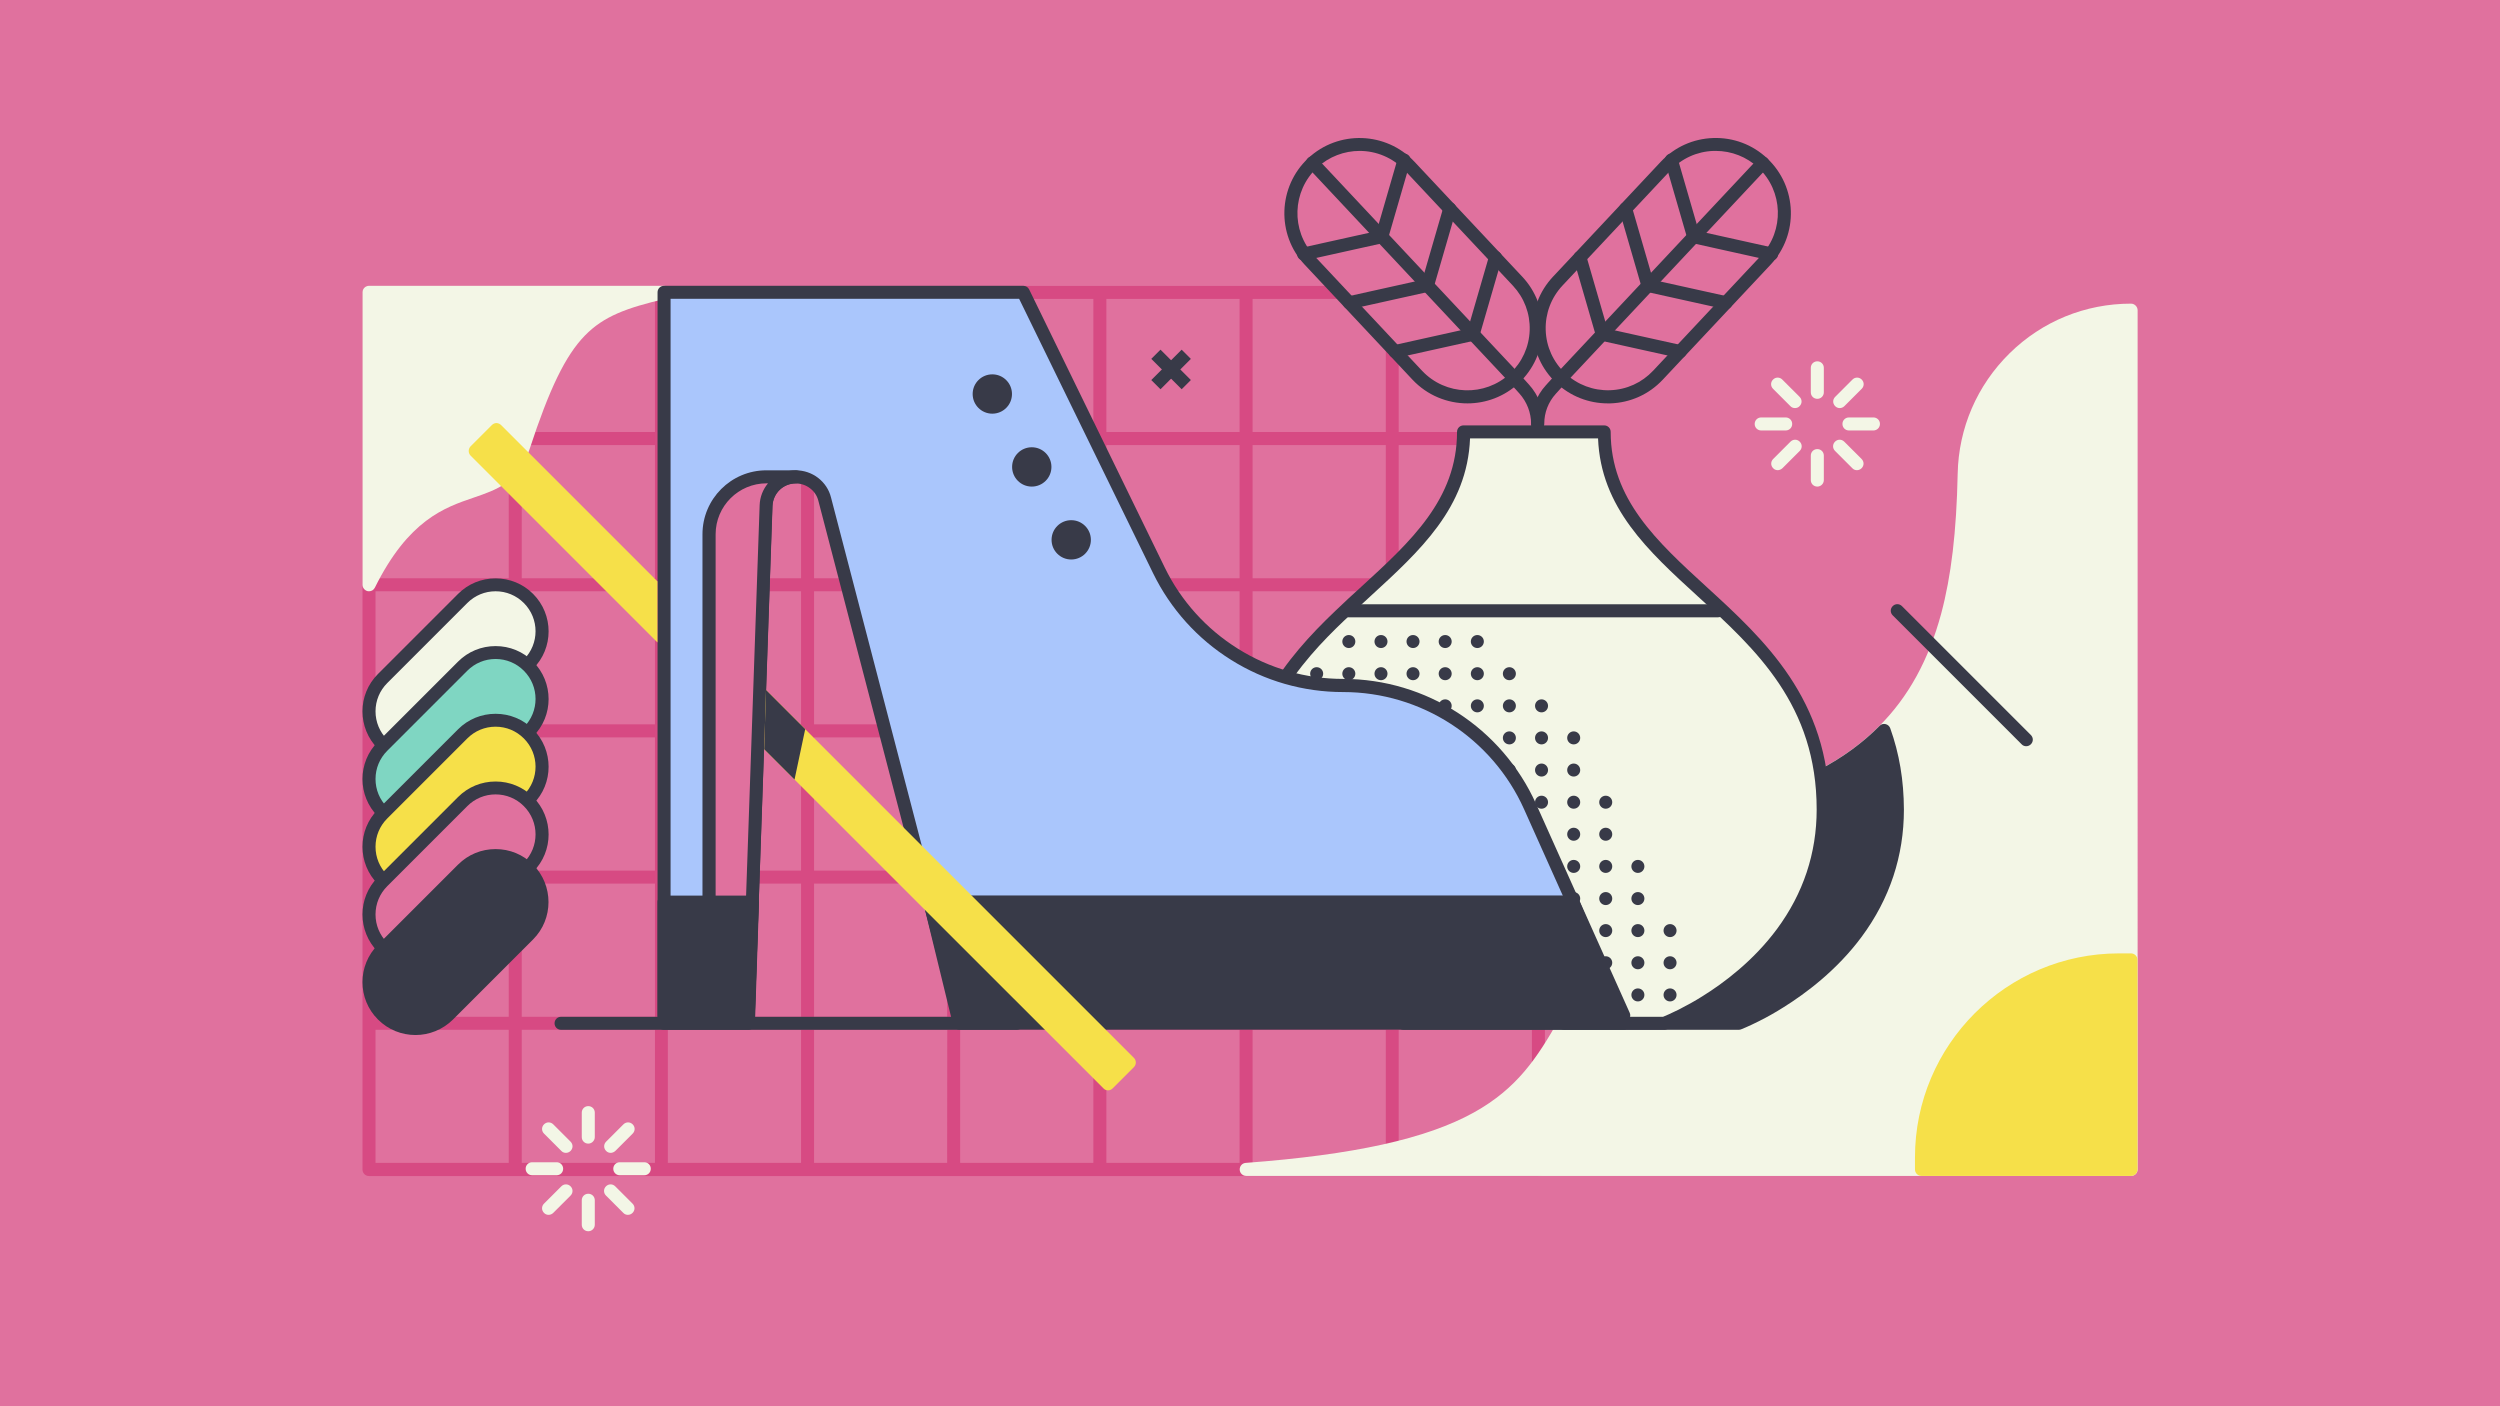 <?xml version="1.0" encoding="utf-8"?>
<!-- Generator: Adobe Illustrator 22.0.1, SVG Export Plug-In . SVG Version: 6.00 Build 0)  -->
<svg version="1.1" id="Layer_1" xmlns="http://www.w3.org/2000/svg" xmlns:xlink="http://www.w3.org/1999/xlink" x="0px" y="0px" viewBox="0 0 1920 1080" style="enable-background:new 0 0 1920 1080;" xml:space="preserve">

<rect y="0" width="1920" height="1080" style="fill:#E0719E;"/>
<g>
	<path d="M1176.5,331.8h-102.3V229.6c0,0-0.7-8.3,0.1-10H283.4c-2.8,0-5,2.2-5,5v673.6c0,2.8,2.2,5,5,5h898.1
		c2.8,0,5-2.2,5-5V331.8C1183.1,330.9,1176.5,331.8,1176.5,331.8z M390.7,893.1H288.4V790.9h102.3V893.1z M390.7,780.9H288.4V678.6
		h102.3V780.9z M390.7,668.6H288.4V566.3h102.3V668.6z M390.7,556.3H288.4V454.1h102.3V556.3z M390.7,444.1H288.4V341.8h102.3V444.1
		z M390.7,331.8H288.4V229.6h102.3V331.8z M502.9,893.1H400.7V790.9H503v102.2H502.9z M502.9,780.9H400.7V678.6H503v102.3H502.9z
		 M502.9,668.6H400.7V566.3H503v102.3H502.9z M502.9,556.3H400.7V454.1H503v102.2H502.9z M502.9,444.1H400.7V341.8H503v102.3H502.9z
		 M502.9,331.8H400.7V229.6H503v102.2H502.9z M615.2,893.1H512.9V790.9h102.3V893.1z M615.2,780.9H512.9V678.6h102.3V780.9z
		 M615.2,668.6H512.9V566.3h102.3V668.6z M615.2,556.3H512.9V454.1h102.3V556.3z M615.2,444.1H512.9V341.8h102.3V444.1z
		 M615.2,331.8H512.9V229.6h102.3V331.8z M727.4,893.1H625.2V790.9h102.3L727.4,893.1L727.4,893.1z M727.4,780.9H625.2V678.6h102.3
		L727.4,780.9L727.4,780.9z M727.4,668.6H625.2V566.3h102.3L727.4,668.6L727.4,668.6z M727.4,556.3H625.2V454.1h102.3L727.4,556.3
		L727.4,556.3z M727.4,444.1H625.2V341.8h102.3L727.4,444.1L727.4,444.1z M727.4,331.8H625.2V229.6h102.3L727.4,331.8L727.4,331.8z
		 M839.7,893.1H737.4V790.9h102.3V893.1z M839.7,780.9H737.4V678.6h102.3V780.9z M839.7,668.6H737.4V566.3h102.3V668.6z
		 M839.7,556.3H737.4V454.1h102.3V556.3z M839.7,444.1H737.4V341.8h102.3V444.1z M839.7,331.8H737.4V229.6h102.3V331.8z M952,893.1
		H849.7V790.9H952V893.1z M952,780.9H849.7V678.6H952V780.9z M952,668.6H849.7V566.3H952V668.6z M952,556.3H849.7V454.1H952V556.3z
		 M952,444.1H849.7V341.8H952V444.1z M952,331.8H849.7V229.6H952V331.8z M1064.2,893.1H962V790.9h102.3v102.2H1064.2z M1064.2,780.9
		H962V678.6h102.3v102.3H1064.2z M1064.2,668.6H962V566.3h102.3v102.3H1064.2z M1064.2,556.3H962V454.1h102.3v102.2H1064.2z
		 M1064.2,444.1H962V341.8h102.3v102.3H1064.2z M1064.2,331.8H962V229.6h102.3v102.2H1064.2z M1176.5,893.1h-102.3V790.9h102.3
		V893.1z M1176.5,780.9h-102.3V678.6h102.3V780.9z M1176.5,668.6h-102.3V566.3h102.3V668.6z M1176.5,556.3h-102.3V454.1h102.3V556.3
		z M1176.5,444.1h-102.3V341.8h102.3V444.1z" style="fill:#D74A83;"/>
	<path d="M514.9,223.9c-0.3-2.5-2.4-4.4-5-4.4H283.4c-2.8,0-5,2.2-5,5v224.6c0,2.3,1.6,4.3,3.9,4.9
		c0.4,0.1,0.8,0.1,1.1,0.1c1.9,0,3.6-1,4.5-2.8c25.8-52,53.5-61.5,75.8-69.1c17.8-6.1,34.7-11.8,43-37.2
		c15.3-46.7,27.6-72,42.5-87.3c14.6-15,32.3-21.3,62-28.3C513.6,228.8,515.2,226.5,514.9,223.9z" style="fill:#F3F6E6;"/>
	<path d="M1636.6,233.2c-35.1,0-68.2,13.5-93.2,38.1c-25,24.6-39.2,57.4-39.9,92.5c-0.9,44.6-5,78.9-12.7,107.6
		c-9.6,35.4-25,63.6-47.3,86c-12.8,12.9-28.2,24.2-45.7,33.4c-131.7,69.7-167.2,132.9-195.7,183.6c-1.7,3-3.4,6-5,8.9
		c-16.5,28.9-31.7,52.5-65.2,71.1c-36.4,20.2-92.1,32.5-175.2,38.7c-2.7,0.2-4.7,2.5-4.6,5.2c0.1,2.7,2.3,4.8,5,4.8h679.6
		c2.8,0,5-2.2,5-5V238.2C1641.6,235.5,1639.4,233.2,1636.6,233.2z" style="fill:#F3F6E6;"/>
	<path d="M1451.7,559.3c-0.6-1.6-1.9-2.8-3.6-3.2s-3.4,0.1-4.6,1.4c-12.8,12.9-28.2,24.2-45.7,33.4
		c-131.7,69.7-167.2,132.9-195.7,183.6c-1.7,3-3.4,6-5,8.9c-0.9,1.5-0.9,3.4,0,5s2.5,2.5,4.3,2.5h133.8c0.6,0,1.2-0.1,1.8-0.3
		c0.2-0.1,5.5-2.1,13.8-6.3c6.4-3.2,12.8-6.8,19.1-10.8c16.8-10.5,40.9-28.4,59.9-54.1c21.5-29.1,32.4-61.9,32.4-97.7
		C1462.1,599.2,1458.7,578.8,1451.7,559.3z" style="fill:#383A48;"/>
	<g>
		<g>
			<path d="M1400.1,621.7c0,78.4-53.8,125.1-90,147.6c-7.1,4.4-13.5,7.9-18.7,10.5c-8.2,4.1-13.3,6-13.3,6h-200
				c0,0-5.1-1.9-13.3-6c-31.6-15.9-108.7-64.4-108.7-158.1c0-70.2,34.9-112.6,73-148.9c45.3-43.3,95-78,95-141.1h108
				C1232.1,447.7,1400.1,467.7,1400.1,621.7z" style="fill:#F3F6E6;"/>
			<path d="M1278.1,790.9h-200c-0.6,0-1.2-0.1-1.8-0.3c-0.2-0.1-5.5-2.1-13.8-6.3c-14.9-7.5-43.5-24.1-67.7-51
				C965.7,701,951,663.4,951,621.7c0-71.5,35.8-115.6,74.5-152.5c6.6-6.4,13.4-12.6,20-18.6c37.8-34.6,73.5-67.2,73.5-118.9
				c0-2.8,2.2-5,5-5h108c2.8,0,5,2.2,5,5c0,51.7,35.7,84.3,73.5,118.9c44.3,40.5,94.5,86.5,94.5,171.1c0,35.8-10.9,68.7-32.4,97.7
				c-19.1,25.8-43.1,43.6-59.9,54.1c-6.3,3.9-12.8,7.6-19.1,10.8c-8.3,4.2-13.5,6.2-13.8,6.3
				C1279.3,790.8,1278.7,790.9,1278.1,790.9z M1079.1,780.9h198.1c1.7-0.7,6-2.5,12-5.5c6.1-3.1,12.3-6.5,18.3-10.3
				c16.1-10,39.1-27.1,57.2-51.6c20.2-27.3,30.5-58.2,30.5-91.8c0-80.2-46.4-122.7-91.3-163.7c-38.3-35-74.5-68.1-76.6-121.3H1129
				c-2.1,53.2-38.4,86.3-76.6,121.3c-6.5,6-13.3,12.2-19.9,18.4c-16.8,16-35.8,35.8-49.8,60.6c-14.5,25.7-21.6,53.4-21.6,84.7
				c0,30.2,10.3,105.5,106,153.7C1073,778.4,1077.3,780.2,1079.1,780.9z" style="fill:#383A48;"/>
		</g>
		<g>
			<g>
				<path d="M1163.1,290.5L1163.1,290.5c21.3-19.9,22.3-53.4,2.4-74.6l-82.8-88.3c-19.9-21.3-53.4-22.3-74.6-2.4l0,0
					c-21.3,19.9-22.3,53.4-2.4,74.6l82.8,88.3C1108.4,309.4,1141.8,310.5,1163.1,290.5z" style="fill:#E0719E;"/>
				<path d="M1127,309.8c-15.4,0-30.8-6.1-42.2-18.2l-82.8-88.3c-21.8-23.2-20.6-59.9,2.6-81.7
					c23.2-21.8,59.9-20.6,81.7,2.6l82.8,88.3c10.6,11.3,16.1,26,15.6,41.4s-7,29.7-18.2,40.3l0,0
					C1155.4,304.6,1141.2,309.8,1127,309.8z M1044.2,115.9c-11.7,0-23.5,4.3-32.7,12.9c-19.2,18-20.2,48.3-2.2,67.6l82.8,88.3
					c18,19.2,48.3,20.2,67.6,2.2l0,0c9.3-8.7,14.7-20.6,15.1-33.3c0.4-12.8-4.2-24.9-12.9-34.2L1079,131
					C1069.6,121,1056.9,115.9,1044.2,115.9z" style="fill:#383A48;"/>
			</g>
			<g>
				<path d="M1180.9,330.6c-2.8,0-5-2.2-5-5c0-8.6-3.2-16.9-9-23.4l-7.6-8.4l-155-165.3c-1.9-2-1.8-5.2,0.2-7.1
					s5.2-1.8,7.1,0.2l155,165.3l7.6,8.4c7.5,8.3,11.6,18.9,11.6,30.1C1185.9,328.4,1183.7,330.6,1180.9,330.6z" style="fill:#383A48;"/>
			</g>
			<g>
				<line x1="1078.3" y1="122.9" x2="1061.2" y2="181.9" style="fill:none;"/>
				<path d="M1061.2,186.9c-0.5,0-0.9-0.1-1.4-0.2c-2.7-0.8-4.2-3.5-3.4-6.2l17.1-59c0.8-2.7,3.5-4.2,6.2-3.4
					c2.7,0.8,4.2,3.5,3.4,6.2l-17.1,59C1065.4,185.4,1063.4,186.9,1061.2,186.9z" style="fill:#383A48;"/>
			</g>
			<g>
				<line x1="1113.4" y1="160.3" x2="1096.3" y2="219.3" style="fill:none;"/>
				<path d="M1096.3,224.3c-0.5,0-0.9-0.1-1.4-0.2c-2.7-0.8-4.2-3.5-3.4-6.2l17.1-59c0.8-2.7,3.5-4.2,6.2-3.4
					s4.2,3.5,3.4,6.2l-17.1,59C1100.5,222.9,1098.5,224.3,1096.3,224.3z" style="fill:#383A48;"/>
			</g>
			<g>
				<line x1="1148.5" y1="197.8" x2="1131.4" y2="256.7" style="fill:none;"/>
				<path d="M1131.4,261.7c-0.5,0-0.9-0.1-1.4-0.2c-2.7-0.8-4.2-3.5-3.4-6.2l17.1-59c0.8-2.7,3.5-4.2,6.2-3.4
					s4.2,3.5,3.4,6.2l-17.1,59C1135.6,260.3,1133.6,261.7,1131.4,261.7z" style="fill:#383A48;"/>
			</g>
			<g>
				<line x1="1001.2" y1="195.1" x2="1061.2" y2="181.9" style="fill:none;"/>
				<path d="M1001.2,200.1c-2.3,0-4.4-1.6-4.9-3.9c-0.6-2.7,1.1-5.4,3.8-6l59.9-13.3c2.7-0.6,5.4,1.1,6,3.8
					s-1.1,5.4-3.8,6l-59.9,13.3C1001.9,200.1,1001.6,200.1,1001.2,200.1z" style="fill:#383A48;"/>
			</g>
			<g>
				<line x1="1036.3" y1="232.5" x2="1096.3" y2="219.3" style="fill:none;"/>
				<path d="M1036.3,237.5c-2.3,0-4.4-1.6-4.9-3.9c-0.6-2.7,1.1-5.4,3.8-6l59.9-13.3c2.7-0.6,5.4,1.1,6,3.8
					s-1.1,5.4-3.8,6l-59.9,13.3C1037.1,237.5,1036.7,237.5,1036.3,237.5z" style="fill:#383A48;"/>
			</g>
			<g>
				<line x1="1071.4" y1="270" x2="1131.4" y2="256.7" style="fill:none;"/>
				<path d="M1071.4,275c-2.3,0-4.4-1.6-4.9-3.9c-0.6-2.7,1.1-5.4,3.8-6l59.9-13.3c2.7-0.6,5.4,1.1,6,3.8
					s-1.1,5.4-3.8,6l-59.9,13.3C1072.2,275,1071.8,275,1071.4,275z" style="fill:#383A48;"/>
			</g>
		</g>
		<g>
			<g>
				<path d="M1198.8,290.5L1198.8,290.5c-21.3-19.9-22.3-53.4-2.4-74.6l82.8-88.3c19.9-21.3,53.4-22.3,74.6-2.4l0,0
					c21.3,19.9,22.3,53.4,2.4,74.6l-82.8,88.3C1253.4,309.4,1220,310.5,1198.8,290.5z" style="fill:#E0719E;"/>
				<path d="M1234.8,309.8c-14.7,0-28.7-5.5-39.5-15.6l0,0c-11.3-10.6-17.7-24.9-18.2-40.3s5-30.1,15.6-41.4l82.8-88.3
					c10.6-11.3,24.9-17.7,40.3-18.2s30.1,5,41.4,15.6c23.2,21.8,24.4,58.5,2.6,81.7l-82.8,88.3c-10.6,11.3-24.9,17.7-40.3,18.2
					C1236.1,309.8,1235.5,309.8,1234.8,309.8z M1317.7,115.9c-0.5,0-1,0-1.6,0c-12.8,0.4-24.6,5.8-33.3,15.1l-82.8,88.3
					c-8.7,9.3-13.3,21.5-12.9,34.2c0.4,12.8,5.8,24.6,15.1,33.3l0,0c9.3,8.7,21.5,13.3,34.2,12.9c12.8-0.4,24.6-5.8,33.3-15.1
					l82.8-88.3c18-19.2,17.1-49.5-2.2-67.6C1341.4,120.5,1329.9,115.9,1317.7,115.9z" style="fill:#383A48;"/>
			</g>
			<g>
				<path d="M1180.9,330.6c-2.8,0-5-2.2-5-5v-0.3c0-10.9,4-21.4,11.4-29.5l7.8-8.6l155.1-165.4c1.9-2,5.1-2.1,7.1-0.2
					s2.1,5.1,0.2,7.1l-155,165.3l-7.7,8.5c-5.7,6.3-8.8,14.4-8.8,22.8v0.3C1185.9,328.4,1183.7,330.6,1180.9,330.6z" style="fill:#383A48;"/>
			</g>
			<g>
				<line x1="1283.6" y1="122.9" x2="1300.7" y2="181.9" style="fill:none;"/>
				<path d="M1300.7,186.9c-2.2,0-4.2-1.4-4.8-3.6l-17.1-59c-0.8-2.7,0.8-5.4,3.4-6.2c2.7-0.8,5.4,0.8,6.2,3.4l17.1,59
					c0.8,2.7-0.8,5.4-3.4,6.2C1301.6,186.8,1301.1,186.9,1300.7,186.9z" style="fill:#383A48;"/>
			</g>
			<g>
				<line x1="1248.5" y1="160.3" x2="1265.6" y2="219.3" style="fill:none;"/>
				<path d="M1265.6,224.3c-2.2,0-4.2-1.4-4.8-3.6l-17.1-59c-0.8-2.7,0.8-5.4,3.4-6.2c2.7-0.8,5.4,0.8,6.2,3.4l17.1,59
					c0.8,2.7-0.8,5.4-3.4,6.2C1266.5,224.2,1266,224.3,1265.6,224.3z" style="fill:#383A48;"/>
			</g>
			<g>
				<line x1="1213.4" y1="197.8" x2="1230.5" y2="256.7" style="fill:none;"/>
				<path d="M1230.5,261.7c-2.2,0-4.2-1.4-4.8-3.6l-17.1-59c-0.8-2.7,0.8-5.4,3.4-6.2c2.7-0.8,5.4,0.8,6.2,3.4l17.1,59
					c0.8,2.7-0.8,5.4-3.4,6.2C1231.4,261.7,1230.9,261.7,1230.5,261.7z" style="fill:#383A48;"/>
			</g>
			<g>
				<line x1="1360.6" y1="195.1" x2="1300.7" y2="181.9" style="fill:none;"/>
				<path d="M1360.6,200.1c-0.4,0-0.7,0-1.1-0.1l-59.9-13.3c-2.7-0.6-4.4-3.3-3.8-6s3.3-4.4,6-3.8l59.9,13.3
					c2.7,0.6,4.4,3.3,3.8,6C1365,198.5,1362.9,200.1,1360.6,200.1z" style="fill:#383A48;"/>
			</g>
			<g>
				<line x1="1325.5" y1="232.5" x2="1265.6" y2="219.3" style="fill:none;"/>
				<path d="M1325.5,237.5c-0.4,0-0.7,0-1.1-0.1l-60-13.3c-2.7-0.6-4.4-3.3-3.8-6s3.3-4.4,6-3.8l60,13.3
					c2.7,0.6,4.4,3.3,3.8,6C1329.9,236,1327.8,237.5,1325.5,237.5z" style="fill:#383A48;"/>
			</g>
			<g>
				<line x1="1290.4" y1="270" x2="1230.5" y2="256.7" style="fill:none;"/>
				<path d="M1290.4,275c-0.4,0-0.7,0-1.1-0.1l-60-13.3c-2.7-0.6-4.4-3.3-3.8-6s3.3-4.4,6-3.8l60,13.3
					c2.7,0.6,4.4,3.3,3.8,6C1294.8,273.4,1292.7,275,1290.4,275z" style="fill:#383A48;"/>
			</g>
		</g>
		<g>
			<path d="M1319.4,474.1h-283.7c-2.8,0-5-2.2-5-5s2.2-5,5-5h283.7c2.8,0,5,2.2,5,5S1322.1,474.1,1319.4,474.1z" style="fill:#383A48;"/>
		</g>
	</g>
	<g>
		<g>
			<g>
				<circle cx="1282.6" cy="714.7" r="5" style="fill:#383A48;"/>
			</g>
		</g>
		<g>
			<g>
				<circle cx="1282.6" cy="739.4" r="5" style="fill:#383A48;"/>
			</g>
		</g>
		<g>
			<g>
				<circle cx="1282.6" cy="764.1" r="5" style="fill:#383A48;"/>
			</g>
		</g>
		<g>
			<g>
				<circle cx="1257.9" cy="665.4" r="5" style="fill:#383A48;"/>
			</g>
		</g>
		<g>
			<g>
				<circle cx="1257.9" cy="690.1" r="5" style="fill:#383A48;"/>
			</g>
		</g>
		<g>
			<g>
				<circle cx="1257.9" cy="714.7" r="5" style="fill:#383A48;"/>
			</g>
		</g>
		<g>
			<g>
				<circle cx="1257.9" cy="739.4" r="5" style="fill:#383A48;"/>
			</g>
		</g>
		<g>
			<g>
				<circle cx="1257.9" cy="764.1" r="5" style="fill:#383A48;"/>
			</g>
		</g>
		<g>
			<g>
				<circle cx="1233.2" cy="616.1" r="5" style="fill:#383A48;"/>
			</g>
		</g>
		<g>
			<g>
				<circle cx="1233.2" cy="640.7" r="5" style="fill:#383A48;"/>
			</g>
		</g>
		<g>
			<g>
				<circle cx="1233.2" cy="665.4" r="5" style="fill:#383A48;"/>
			</g>
		</g>
		<g>
			<g>
				<circle cx="1233.2" cy="690.1" r="5" style="fill:#383A48;"/>
			</g>
		</g>
		<g>
			<g>
				<circle cx="1233.2" cy="714.7" r="5" style="fill:#383A48;"/>
			</g>
		</g>
		<g>
			<g>
				<circle cx="1233.2" cy="739.4" r="5" style="fill:#383A48;"/>
			</g>
		</g>
		<g>
			<g>
				<circle cx="1233.2" cy="764.1" r="5" style="fill:#383A48;"/>
			</g>
		</g>
		<g>
			<g>
				<circle cx="1208.6" cy="566.7" r="5" style="fill:#383A48;"/>
			</g>
		</g>
		<g>
			<g>
				<circle cx="1208.6" cy="591.4" r="5" style="fill:#383A48;"/>
			</g>
		</g>
		<g>
			<g>
				<circle cx="1208.6" cy="616.1" r="5" style="fill:#383A48;"/>
			</g>
		</g>
		<g>
			<g>
				<circle cx="1208.6" cy="640.7" r="5" style="fill:#383A48;"/>
			</g>
		</g>
		<g>
			<g>
				<circle cx="1208.6" cy="665.4" r="5" style="fill:#383A48;"/>
			</g>
		</g>
		<g>
			<g>
				<circle cx="1208.6" cy="690.1" r="5" style="fill:#383A48;"/>
			</g>
		</g>
		<g>
			<g>
				<circle cx="1208.6" cy="714.7" r="5" style="fill:#383A48;"/>
			</g>
		</g>
		<g>
			<g>
				<circle cx="1208.6" cy="739.4" r="5" style="fill:#383A48;"/>
			</g>
		</g>
		<g>
			<g>
				<circle cx="1208.6" cy="764.1" r="5" style="fill:#383A48;"/>
			</g>
		</g>
		<g>
			<g>
				<circle cx="1183.9" cy="542.1" r="5" style="fill:#383A48;"/>
			</g>
		</g>
		<g>
			<g>
				<circle cx="1183.9" cy="566.7" r="5" style="fill:#383A48;"/>
			</g>
		</g>
		<g>
			<g>
				<circle cx="1183.9" cy="591.4" r="5" style="fill:#383A48;"/>
			</g>
		</g>
		<g>
			<g>
				<circle cx="1183.9" cy="616.1" r="5" style="fill:#383A48;"/>
			</g>
		</g>
		<g>
			<g>
				<circle cx="1183.9" cy="640.7" r="5" style="fill:#383A48;"/>
			</g>
		</g>
		<g>
			<g>
				<circle cx="1183.9" cy="665.4" r="5" style="fill:#383A48;"/>
			</g>
		</g>
		<g>
			<g>
				<circle cx="1183.9" cy="690.1" r="5" style="fill:#383A48;"/>
			</g>
		</g>
		<g>
			<g>
				<circle cx="1183.9" cy="714.7" r="5" style="fill:#383A48;"/>
			</g>
		</g>
		<g>
			<g>
				<circle cx="1183.9" cy="739.4" r="5" style="fill:#383A48;"/>
			</g>
		</g>
		<g>
			<g>
				<circle cx="1183.9" cy="764.1" r="5" style="fill:#383A48;"/>
			</g>
		</g>
		<g>
			<g>
				<circle cx="1159.2" cy="517.4" r="5" style="fill:#383A48;"/>
			</g>
		</g>
		<g>
			<g>
				<circle cx="1159.2" cy="542.1" r="5" style="fill:#383A48;"/>
			</g>
		</g>
		<g>
			<g>
				<circle cx="1159.2" cy="566.7" r="5" style="fill:#383A48;"/>
			</g>
		</g>
		<g>
			<g>
				<circle cx="1159.2" cy="591.4" r="5" style="fill:#383A48;"/>
			</g>
		</g>
		<g>
			<g>
				<circle cx="1159.2" cy="616.1" r="5" style="fill:#383A48;"/>
			</g>
		</g>
		<g>
			<g>
				<circle cx="1159.2" cy="640.7" r="5" style="fill:#383A48;"/>
			</g>
		</g>
		<g>
			<g>
				<circle cx="1159.2" cy="665.4" r="5" style="fill:#383A48;"/>
			</g>
		</g>
		<g>
			<g>
				<circle cx="1159.2" cy="690.1" r="5" style="fill:#383A48;"/>
			</g>
		</g>
		<g>
			<g>
				<circle cx="1159.2" cy="714.7" r="5" style="fill:#383A48;"/>
			</g>
		</g>
		<g>
			<g>
				<circle cx="1159.2" cy="739.4" r="5" style="fill:#383A48;"/>
			</g>
		</g>
		<g>
			<g>
				<circle cx="1159.2" cy="764.1" r="5" style="fill:#383A48;"/>
			</g>
		</g>
		<g>
			<g>
				<circle cx="1134.6" cy="492.7" r="5" style="fill:#383A48;"/>
			</g>
		</g>
		<g>
			<g>
				<circle cx="1134.6" cy="517.4" r="5" style="fill:#383A48;"/>
			</g>
		</g>
		<g>
			<g>
				<circle cx="1134.6" cy="542.1" r="5" style="fill:#383A48;"/>
			</g>
		</g>
		<g>
			<g>
				<circle cx="1134.6" cy="566.7" r="5" style="fill:#383A48;"/>
			</g>
		</g>
		<g>
			<g>
				<circle cx="1134.6" cy="591.4" r="5" style="fill:#383A48;"/>
			</g>
		</g>
		<g>
			<g>
				<circle cx="1134.6" cy="616.1" r="5" style="fill:#383A48;"/>
			</g>
		</g>
		<g>
			<g>
				<circle cx="1134.6" cy="640.7" r="5" style="fill:#383A48;"/>
			</g>
		</g>
		<g>
			<g>
				<circle cx="1134.6" cy="665.4" r="5" style="fill:#383A48;"/>
			</g>
		</g>
		<g>
			<g>
				<circle cx="1134.6" cy="690.1" r="5" style="fill:#383A48;"/>
			</g>
		</g>
		<g>
			<g>
				<circle cx="1134.6" cy="714.7" r="5" style="fill:#383A48;"/>
			</g>
		</g>
		<g>
			<g>
				<circle cx="1134.6" cy="739.4" r="5" style="fill:#383A48;"/>
			</g>
		</g>
		<g>
			<g>
				<circle cx="1134.6" cy="764.1" r="5" style="fill:#383A48;"/>
			</g>
		</g>
		<g>
			<g>
				<circle cx="1109.9" cy="492.7" r="5" style="fill:#383A48;"/>
			</g>
		</g>
		<g>
			<g>
				<circle cx="1109.9" cy="517.4" r="5" style="fill:#383A48;"/>
			</g>
		</g>
		<g>
			<g>
				<circle cx="1109.9" cy="542.1" r="5" style="fill:#383A48;"/>
			</g>
		</g>
		<g>
			<g>
				<circle cx="1109.9" cy="566.7" r="5" style="fill:#383A48;"/>
			</g>
		</g>
		<g>
			<g>
				<circle cx="1109.9" cy="591.4" r="5" style="fill:#383A48;"/>
			</g>
		</g>
		<g>
			<g>
				<circle cx="1109.9" cy="616.1" r="5" style="fill:#383A48;"/>
			</g>
		</g>
		<g>
			<g>
				<circle cx="1109.9" cy="640.7" r="5" style="fill:#383A48;"/>
			</g>
		</g>
		<g>
			<g>
				<circle cx="1109.9" cy="665.4" r="5" style="fill:#383A48;"/>
			</g>
		</g>
		<g>
			<g>
				<circle cx="1109.9" cy="690.1" r="5" style="fill:#383A48;"/>
			</g>
		</g>
		<g>
			<g>
				<circle cx="1109.9" cy="714.7" r="5" style="fill:#383A48;"/>
			</g>
		</g>
		<g>
			<g>
				<circle cx="1109.9" cy="739.4" r="5" style="fill:#383A48;"/>
			</g>
		</g>
		<g>
			<g>
				<circle cx="1109.9" cy="764.1" r="5" style="fill:#383A48;"/>
			</g>
		</g>
		<g>
			<g>
				<circle cx="1085.2" cy="492.7" r="5" style="fill:#383A48;"/>
			</g>
		</g>
		<g>
			<g>
				<circle cx="1085.2" cy="517.4" r="5" style="fill:#383A48;"/>
			</g>
		</g>
		<g>
			<g>
				<circle cx="1085.2" cy="542.1" r="5" style="fill:#383A48;"/>
			</g>
		</g>
		<g>
			<g>
				<circle cx="1085.2" cy="566.7" r="5" style="fill:#383A48;"/>
			</g>
		</g>
		<g>
			<g>
				<circle cx="1085.2" cy="591.4" r="5" style="fill:#383A48;"/>
			</g>
		</g>
		<g>
			<g>
				<circle cx="1085.2" cy="616.1" r="5" style="fill:#383A48;"/>
			</g>
		</g>
		<g>
			<g>
				<circle cx="1085.2" cy="640.7" r="5" style="fill:#383A48;"/>
			</g>
		</g>
		<g>
			<g>
				<circle cx="1085.2" cy="665.4" r="5" style="fill:#383A48;"/>
			</g>
		</g>
		<g>
			<g>
				<circle cx="1085.2" cy="690.1" r="5" style="fill:#383A48;"/>
			</g>
		</g>
		<g>
			<g>
				<circle cx="1085.2" cy="714.7" r="5" style="fill:#383A48;"/>
			</g>
		</g>
		<g>
			<g>
				<circle cx="1085.2" cy="739.4" r="5" style="fill:#383A48;"/>
			</g>
		</g>
		<g>
			<g>
				<circle cx="1085.2" cy="764.1" r="5" style="fill:#383A48;"/>
			</g>
		</g>
		<g>
			<g>
				<circle cx="1060.6" cy="492.7" r="5" style="fill:#383A48;"/>
			</g>
		</g>
		<g>
			<g>
				<circle cx="1060.6" cy="517.4" r="5" style="fill:#383A48;"/>
			</g>
		</g>
		<g>
			<g>
				<circle cx="1060.6" cy="542.1" r="5" style="fill:#383A48;"/>
			</g>
		</g>
		<g>
			<g>
				<circle cx="1060.6" cy="566.7" r="5" style="fill:#383A48;"/>
			</g>
		</g>
		<g>
			<g>
				<circle cx="1060.6" cy="591.4" r="5" style="fill:#383A48;"/>
			</g>
		</g>
		<g>
			<g>
				<circle cx="1060.6" cy="616.1" r="5" style="fill:#383A48;"/>
			</g>
		</g>
		<g>
			<g>
				<circle cx="1060.6" cy="640.7" r="5" style="fill:#383A48;"/>
			</g>
		</g>
		<g>
			<g>
				<circle cx="1060.6" cy="665.4" r="5" style="fill:#383A48;"/>
			</g>
		</g>
		<g>
			<g>
				<circle cx="1060.6" cy="690.1" r="5" style="fill:#383A48;"/>
			</g>
		</g>
		<g>
			<g>
				<circle cx="1060.6" cy="714.7" r="5" style="fill:#383A48;"/>
			</g>
		</g>
		<g>
			<g>
				<circle cx="1060.6" cy="739.4" r="5" style="fill:#383A48;"/>
			</g>
		</g>
		<g>
			<g>
				<circle cx="1060.6" cy="764.1" r="5" style="fill:#383A48;"/>
			</g>
		</g>
		<g>
			<g>
				<circle cx="1035.9" cy="492.7" r="5" style="fill:#383A48;"/>
			</g>
		</g>
		<g>
			<g>
				<circle cx="1035.9" cy="517.4" r="5" style="fill:#383A48;"/>
			</g>
		</g>
		<g>
			<g>
				<circle cx="1035.9" cy="542.1" r="5" style="fill:#383A48;"/>
			</g>
		</g>
		<g>
			<g>
				<circle cx="1035.9" cy="566.7" r="5" style="fill:#383A48;"/>
			</g>
		</g>
		<g>
			<g>
				<circle cx="1035.9" cy="591.4" r="5" style="fill:#383A48;"/>
			</g>
		</g>
		<g>
			<g>
				<circle cx="1035.9" cy="616.1" r="5" style="fill:#383A48;"/>
			</g>
		</g>
		<g>
			<g>
				<circle cx="1035.9" cy="640.7" r="5" style="fill:#383A48;"/>
			</g>
		</g>
		<g>
			<g>
				<circle cx="1035.9" cy="665.4" r="5" style="fill:#383A48;"/>
			</g>
		</g>
		<g>
			<g>
				<circle cx="1035.9" cy="690.1" r="5" style="fill:#383A48;"/>
			</g>
		</g>
		<g>
			<g>
				<circle cx="1035.9" cy="714.7" r="5" style="fill:#383A48;"/>
			</g>
		</g>
		<g>
			<g>
				<circle cx="1035.9" cy="739.4" r="5" style="fill:#383A48;"/>
			</g>
		</g>
		<g>
			<g>
				<circle cx="1035.9" cy="764.1" r="5" style="fill:#383A48;"/>
			</g>
		</g>
		<g>
			<g>
				<circle cx="1011.2" cy="517.4" r="5" style="fill:#383A48;"/>
			</g>
		</g>
		<g>
			<g>
				<circle cx="1011.2" cy="542.1" r="5" style="fill:#383A48;"/>
			</g>
		</g>
		<g>
			<g>
				<circle cx="1011.2" cy="566.7" r="5" style="fill:#383A48;"/>
			</g>
		</g>
		<g>
			<g>
				<circle cx="1011.2" cy="591.4" r="5" style="fill:#383A48;"/>
			</g>
		</g>
		<g>
			<g>
				<circle cx="1011.2" cy="616.1" r="5" style="fill:#383A48;"/>
			</g>
		</g>
		<g>
			<g>
				<circle cx="1011.2" cy="640.7" r="5" style="fill:#383A48;"/>
			</g>
		</g>
		<g>
			<g>
				<circle cx="1011.2" cy="665.4" r="5" style="fill:#383A48;"/>
			</g>
		</g>
		<g>
			<g>
				<circle cx="1011.2" cy="690.1" r="5" style="fill:#383A48;"/>
			</g>
		</g>
		<g>
			<g>
				<circle cx="1011.2" cy="714.7" r="5" style="fill:#383A48;"/>
			</g>
		</g>
		<g>
			<g>
				<circle cx="1011.2" cy="739.4" r="5" style="fill:#383A48;"/>
			</g>
		</g>
	</g>
	<g>
		<path d="M1246.9,779.8H736.7L633.3,383.3c-1.3-5-4.2-9.3-8.1-12.3c-3.9-3-8.8-4.8-14-4.8c-12.3,0-22.4,9.8-22.9,22.1
			l-13.6,391.5H510V224.5h275.9L890,438c13.2,27,33.5,49.1,58,64.5c24.5,15.3,53.3,23.9,83.4,23.9c62,0,118.2,36.4,143.6,93
			L1246.9,779.8z" style="fill:#AAC6FC;"/>
		<path d="M1246.9,784.8H736.7c-2.3,0-4.3-1.5-4.8-3.7L628.5,384.6c-1-3.9-3.2-7.2-6.4-9.6c-3.1-2.4-7-3.7-10.9-3.7
			c-9.7,0-17.5,7.6-17.9,17.3L579.7,780c-0.1,2.7-2.3,4.8-5,4.8H510c-2.8,0-5-2.2-5-5V224.5c0-2.8,2.2-5,5-5h275.9
			c1.9,0,3.7,1.1,4.5,2.8l104.1,213.5c12.5,25.7,32,47.3,56.2,62.4c24.2,15.2,52.2,23.2,80.8,23.2c63.9,0,122,37.7,148.2,96
			l71.9,160.4c0.7,1.5,0.6,3.3-0.4,4.8C1250.2,784,1248.6,784.8,1246.9,784.8z M740.6,774.8h498.6l-68.7-153.3
			c-24.5-54.7-79.1-90-139-90c-30.5,0-60.2-8.5-86-24.7c-25.8-16.1-46.5-39.1-59.9-66.5L782.7,229.5H515v545.3h55l13.4-386.7
			c0.5-15.1,12.8-26.9,27.9-26.9c6.1,0,12.2,2.1,17,5.8c4.9,3.8,8.4,9,9.9,15L740.6,774.8z" style="fill:#383A48;"/>
		<g>
			<circle cx="762.1" cy="302.6" r="15.1" style="fill:#383A48;"/>
		</g>
		<g>
			<circle cx="792.4" cy="358.6" r="15.1" style="fill:#383A48;"/>
		</g>
		<g>
			<circle cx="822.7" cy="414.6" r="15.1" style="fill:#383A48;"/>
		</g>
		<path d="M1251.5,783.9l-39-93.1c-0.8-1.9-2.6-3.1-4.6-3.1H714c-1.5,0-3,0.7-3.9,1.9s-1.3,2.8-0.9,4.3l22.7,93.1
			c0.5,2.2,2.6,3.8,4.9,3.8H1247c1.7,0,3.2-0.8,4.2-2.2S1252.2,785.5,1251.5,783.9z" style="fill:#383A48;"/>
		<g>
			<path d="M611.2,366.2c-12.3,0-22.4,9.8-22.9,22.1l-13.6,391.5l-30.2-3.5v-366c0-24.3,19.7-44.1,44.1-44.1
				L611.2,366.2L611.2,366.2z" style="fill:#E0719E;"/>
			<path d="M574.7,784.8c-0.2,0-0.4,0-0.6,0l-30.2-3.5c-2.5-0.3-4.4-2.4-4.4-5v-366c0-27.1,22-49.1,49.1-49.1h22.5
				c2.8,0,5,2.2,5,5s-2.2,5-5,5c-9.7,0-17.5,7.6-17.9,17.3L579.7,780c0,1.4-0.7,2.7-1.7,3.6C577.1,784.4,575.9,784.8,574.7,784.8z
				 M549.6,771.9l20.4,2.3l13.4-386.1c0.2-6.5,2.6-12.3,6.4-16.9h-1.1c-21.5,0-39.1,17.5-39.1,39.1L549.6,771.9L549.6,771.9z" style="fill:#383A48;"/>
		</g>
		<path d="M581.5,689.3c-0.9-1-2.2-1.5-3.6-1.5H510c-2.8,0-5,2.2-5,5v93.1c0,2.8,2.2,5,5,5h64.8c2.7,0,4.9-2.1,5-4.8
			l3.1-93.1C582.9,691.6,582.4,690.3,581.5,689.3z" style="fill:#383A48;"/>
	</g>
	<g>
		<path d="M780.8,790.9H430.9c-2.8,0-5-2.2-5-5s2.2-5,5-5h349.9c2.8,0,5,2.2,5,5S783.6,790.9,780.8,790.9z" style="fill:#383A48;"/>
	</g>
	<g>
		<path d="M384.9,326.5l120,120v46.9L361.4,349.9c-1.9-2-1.9-5.1,0-7.1l16.4-16.4c0.9-0.9,2.2-1.5,3.5-1.5
			C382.7,325,383.9,325.5,384.9,326.5z" style="fill:#F6E049;"/>
	</g>
	<g>
		<path d="M870.9,819.5l-16.4,16.4c-0.9,0.9-2.2,1.5-3.5,1.5s-2.6-0.5-3.5-1.5L586.9,575.4l1.4-45.5l282.5,282.5
			C872.8,814.4,872.8,817.5,870.9,819.5z" style="fill:#F6E049;"/>
	</g>
	<g>
		<polygon points="610.2,598.7 618.4,560 588.3,529.9 586.9,575.4 		" style="fill:#383A48;"/>
	</g>
	<g>
		<path d="M293.8,571.5L293.8,571.5c-13.9-13.9-13.9-36.5,0-50.5l61.5-61.5c13.9-13.9,36.5-13.9,50.5,0l0,0
			c13.9,13.9,13.9,36.5,0,50.5l-61.5,61.5C330.4,585.5,307.8,585.5,293.8,571.5z" style="fill:#F3F6E6;"/>
		<path d="M319.1,587c-10.4,0-20.8-4-28.8-11.9l0,0c-15.9-15.9-15.9-41.7,0-57.5l61.5-61.5c7.7-7.7,17.9-11.9,28.8-11.9
			s21.1,4.2,28.8,11.9c15.9,15.9,15.9,41.7,0,57.5l-61.5,61.5C339.9,583,329.5,587,319.1,587z M297.4,568c12,12,31.4,12,43.4,0
			l61.5-61.5c12-12,12-31.4,0-43.4c-5.8-5.8-13.5-9-21.7-9s-15.9,3.2-21.7,9l-61.5,61.5c-5.8,5.8-9,13.5-9,21.7
			S291.6,562.2,297.4,568L297.4,568z" style="fill:#383A48;"/>
	</g>
	<g>
		<g>
			<path d="M293.8,623.5L293.8,623.5c-13.9-13.9-13.9-36.5,0-50.5l61.5-61.5c13.9-13.9,36.5-13.9,50.5,0l0,0
				c13.9,13.9,13.9,36.5,0,50.5l-61.5,61.5C330.4,637.5,307.8,637.5,293.8,623.5z" style="fill:#7FD6C2;"/>
		</g>
		<g>
			<path d="M319.1,639c-10.4,0-20.8-4-28.8-11.9l0,0c-15.9-15.9-15.9-41.7,0-57.5l61.5-61.5
				c7.7-7.7,17.9-11.9,28.8-11.9s21.1,4.2,28.8,11.9c15.9,15.9,15.9,41.7,0,57.5l-61.5,61.5C339.9,635,329.5,639,319.1,639z
				 M297.4,620c12,12,31.4,12,43.4,0l61.5-61.5c12-12,12-31.4,0-43.4c-5.8-5.8-13.5-9-21.7-9s-15.9,3.2-21.7,9l-61.5,61.5
				c-5.8,5.8-9,13.5-9,21.7S291.6,614.2,297.4,620L297.4,620z" style="fill:#383A48;"/>
		</g>
	</g>
	<g>
		<path d="M293.8,675.5L293.8,675.5c-13.9-13.9-13.9-36.5,0-50.5l61.5-61.5c13.9-13.9,36.5-13.9,50.5,0l0,0
			c13.9,13.9,13.9,36.5,0,50.5l-61.5,61.5C330.4,689.5,307.8,689.5,293.8,675.5z" style="fill:#F6E049;"/>
		<path d="M319.1,691c-10.4,0-20.8-4-28.8-11.9l0,0c-15.9-15.9-15.9-41.7,0-57.5l61.5-61.5c7.7-7.7,17.9-11.9,28.8-11.9
			s21.1,4.2,28.8,11.9c15.9,15.9,15.9,41.7,0,57.5l-61.5,61.5C339.9,687,329.5,691,319.1,691z M297.4,672c12,12,31.4,12,43.4,0
			l61.5-61.5c12-12,12-31.4,0-43.4c-5.8-5.8-13.5-9-21.7-9s-15.9,3.2-21.7,9l-61.5,61.5c-5.8,5.8-9,13.5-9,21.7
			S291.6,666.2,297.4,672L297.4,672z" style="fill:#383A48;"/>
	</g>
	<g>
		<path d="M293.8,727.5L293.8,727.5c-13.9-13.9-13.9-36.5,0-50.5l61.5-61.5c13.9-13.9,36.5-13.9,50.5,0l0,0
			c13.9,13.9,13.9,36.5,0,50.5l-61.5,61.5C330.4,741.5,307.8,741.5,293.8,727.5z" style="fill:#E0719E;"/>
		<path d="M319.1,743c-10.4,0-20.8-4-28.8-11.9l0,0c-15.9-15.9-15.9-41.7,0-57.5l61.5-61.5c7.7-7.7,17.9-11.9,28.8-11.9
			s21.1,4.2,28.8,11.9c15.9,15.9,15.9,41.7,0,57.5l-61.5,61.5C339.9,739,329.5,743,319.1,743z M297.4,724c12,12,31.4,12,43.4,0
			l61.5-61.5c12-12,12-31.4,0-43.4c-5.8-5.8-13.5-9-21.7-9s-15.9,3.2-21.7,9l-61.5,61.5c-5.8,5.8-9,13.5-9,21.7
			S291.6,718.2,297.4,724L297.4,724z" style="fill:#383A48;"/>
	</g>
	<path d="M409.4,664c-7.7-7.7-17.9-11.9-28.8-11.9s-21.1,4.2-28.8,11.9l-61.5,61.5c-15.9,15.9-15.9,41.7,0,57.5
		c7.9,7.9,18.3,11.9,28.8,11.9c10.4,0,20.8-4,28.8-11.9l61.5-61.5C425.2,705.7,425.2,679.9,409.4,664z" style="fill:#383A48;"/>
	<g>
		<g>
			<path d="M1395.7,306.3c-2.8,0-5-2.2-5-5v-18.8c0-2.8,2.2-5,5-5s5,2.2,5,5v18.8
				C1400.7,304.1,1398.5,306.3,1395.7,306.3z" style="fill:#F3F6E6;"/>
		</g>
		<g>
			<path d="M1395.7,373.7c-2.8,0-5-2.2-5-5v-18.8c0-2.8,2.2-5,5-5s5,2.2,5,5v18.8
				C1400.7,371.4,1398.5,373.7,1395.7,373.7z" style="fill:#F3F6E6;"/>
		</g>
		<g>
			<path d="M1371.4,330.6h-18.8c-2.8,0-5-2.2-5-5s2.2-5,5-5h18.8c2.8,0,5,2.2,5,5S1374.2,330.6,1371.4,330.6z" style="fill:#F3F6E6;"/>
		</g>
		<g>
			<path d="M1438.8,330.6H1420c-2.8,0-5-2.2-5-5s2.2-5,5-5h18.8c2.8,0,5,2.2,5,5S1441.5,330.6,1438.8,330.6z" style="fill:#F3F6E6;"/>
		</g>
		<g>
			<path d="M1378.5,313.4c-1.3,0-2.6-0.5-3.5-1.5l-13.3-13.3c-2-2-2-5.1,0-7.1s5.1-2,7.1,0l13.3,13.3c2,2,2,5.1,0,7.1
				C1381.1,313,1379.8,313.4,1378.5,313.4z" style="fill:#F3F6E6;"/>
		</g>
		<g>
			<path d="M1426.1,361.1c-1.3,0-2.6-0.5-3.5-1.5l-13.3-13.3c-2-2-2-5.1,0-7.1s5.1-2,7.1,0l13.3,13.3c2,2,2,5.1,0,7.1
				C1428.7,360.6,1427.4,361.1,1426.1,361.1z" style="fill:#F3F6E6;"/>
		</g>
		<g>
			<path d="M1365.3,361.1c-1.3,0-2.6-0.5-3.5-1.5c-2-2-2-5.1,0-7.1l13.3-13.3c2-2,5.1-2,7.1,0s2,5.1,0,7.1l-13.3,13.3
				C1367.8,360.6,1366.5,361.1,1365.3,361.1z" style="fill:#F3F6E6;"/>
		</g>
		<g>
			<path d="M1412.9,313.4c-1.3,0-2.6-0.5-3.5-1.5c-2-2-2-5.1,0-7.1l13.3-13.3c2-2,5.1-2,7.1,0s2,5.1,0,7.1l-13.3,13.3
				C1415.4,313,1414.1,313.4,1412.9,313.4z" style="fill:#F3F6E6;"/>
		</g>
	</g>
	<g>
		<g>
			<path d="M451.8,878.3c-2.8,0-5-2.2-5-5v-18.8c0-2.8,2.2-5,5-5s5,2.2,5,5v18.8C456.8,876,454.5,878.3,451.8,878.3z" style="fill:#F3F6E6;"/>
		</g>
		<g>
			<path d="M451.8,945.6c-2.8,0-5-2.2-5-5v-18.8c0-2.8,2.2-5,5-5s5,2.2,5,5v18.8C456.8,943.4,454.5,945.6,451.8,945.6z" style="fill:#F3F6E6;"/>
		</g>
		<g>
			<path d="M427.5,902.6h-18.8c-2.8,0-5-2.2-5-5s2.2-5,5-5h18.8c2.8,0,5,2.2,5,5S430.3,902.6,427.5,902.6z" style="fill:#F3F6E6;"/>
		</g>
		<g>
			<path d="M494.8,902.6H476c-2.8,0-5-2.2-5-5s2.2-5,5-5h18.8c2.8,0,5,2.2,5,5S497.6,902.6,494.8,902.6z" style="fill:#F3F6E6;"/>
		</g>
		<g>
			<path d="M434.6,885.4c-1.3,0-2.6-0.5-3.5-1.5l-13.3-13.3c-2-2-2-5.1,0-7.1s5.1-2,7.1,0l13.3,13.3c2,2,2,5.1,0,7.1
				C437.2,884.9,435.9,885.4,434.6,885.4z" style="fill:#F3F6E6;"/>
		</g>
		<g>
			<path d="M482.2,933c-1.3,0-2.6-0.5-3.5-1.5l-13.3-13.3c-2-2-2-5.1,0-7.1s5.1-2,7.1,0l13.3,13.3c2,2,2,5.1,0,7.1
				C484.8,932.5,483.5,933,482.2,933z" style="fill:#F3F6E6;"/>
		</g>
		<g>
			<path d="M421.3,933c-1.3,0-2.6-0.5-3.5-1.5c-2-2-2-5.1,0-7.1l13.3-13.3c2-2,5.1-2,7.1,0s2,5.1,0,7.1l-13.3,13.3
				C423.9,932.5,422.6,933,421.3,933z" style="fill:#F3F6E6;"/>
		</g>
		<g>
			<path d="M469,885.4c-1.3,0-2.6-0.5-3.5-1.5c-2-2-2-5.1,0-7.1l13.3-13.3c2-2,5.1-2,7.1,0s2,5.1,0,7.1l-13.3,13.3
				C471.5,884.9,470.2,885.4,469,885.4z" style="fill:#F3F6E6;"/>
		</g>
	</g>
	<g>
		<g>
			<line x1="887.8" y1="295.4" x2="911.1" y2="272.1" style="fill:none;"/>
			
				<rect x="883" y="278.6" transform="matrix(0.707 -0.707 0.707 0.707 62.928 719.197)" width="33" height="10" style="fill:#383A48;"/>
		</g>
		<g>
			<line x1="911.1" y1="295.4" x2="887.8" y2="272.1" style="fill:none;"/>
			
				<rect x="894.5" y="267.2" transform="matrix(0.707 -0.707 0.707 0.707 62.858 719.107)" width="10" height="33" style="fill:#383A48;"/>
		</g>
	</g>
	<path d="M1636.6,732.2h-9.2c-86.4,0-156.7,70.3-156.7,156.7v9.2c0,2.8,2.2,5,5,5h160.9c2.8,0,5-2.2,5-5V737.2
		C1641.6,734.5,1639.4,732.2,1636.6,732.2z" style="fill:#F6E049;"/>
	<g>
		<line x1="1457.1" y1="469.1" x2="1556.1" y2="568.1" style="fill:none;"/>
		<path d="M1556.1,573.1c-1.3,0-2.6-0.5-3.5-1.5l-99-99c-2-2-2-5.1,0-7.1s5.1-2,7.1,0l99,99c2,2,2,5.1,0,7.1
			C1558.7,572.6,1557.4,573.1,1556.1,573.1z" style="fill:#383A48;"/>
	</g>
</g>
</svg>
